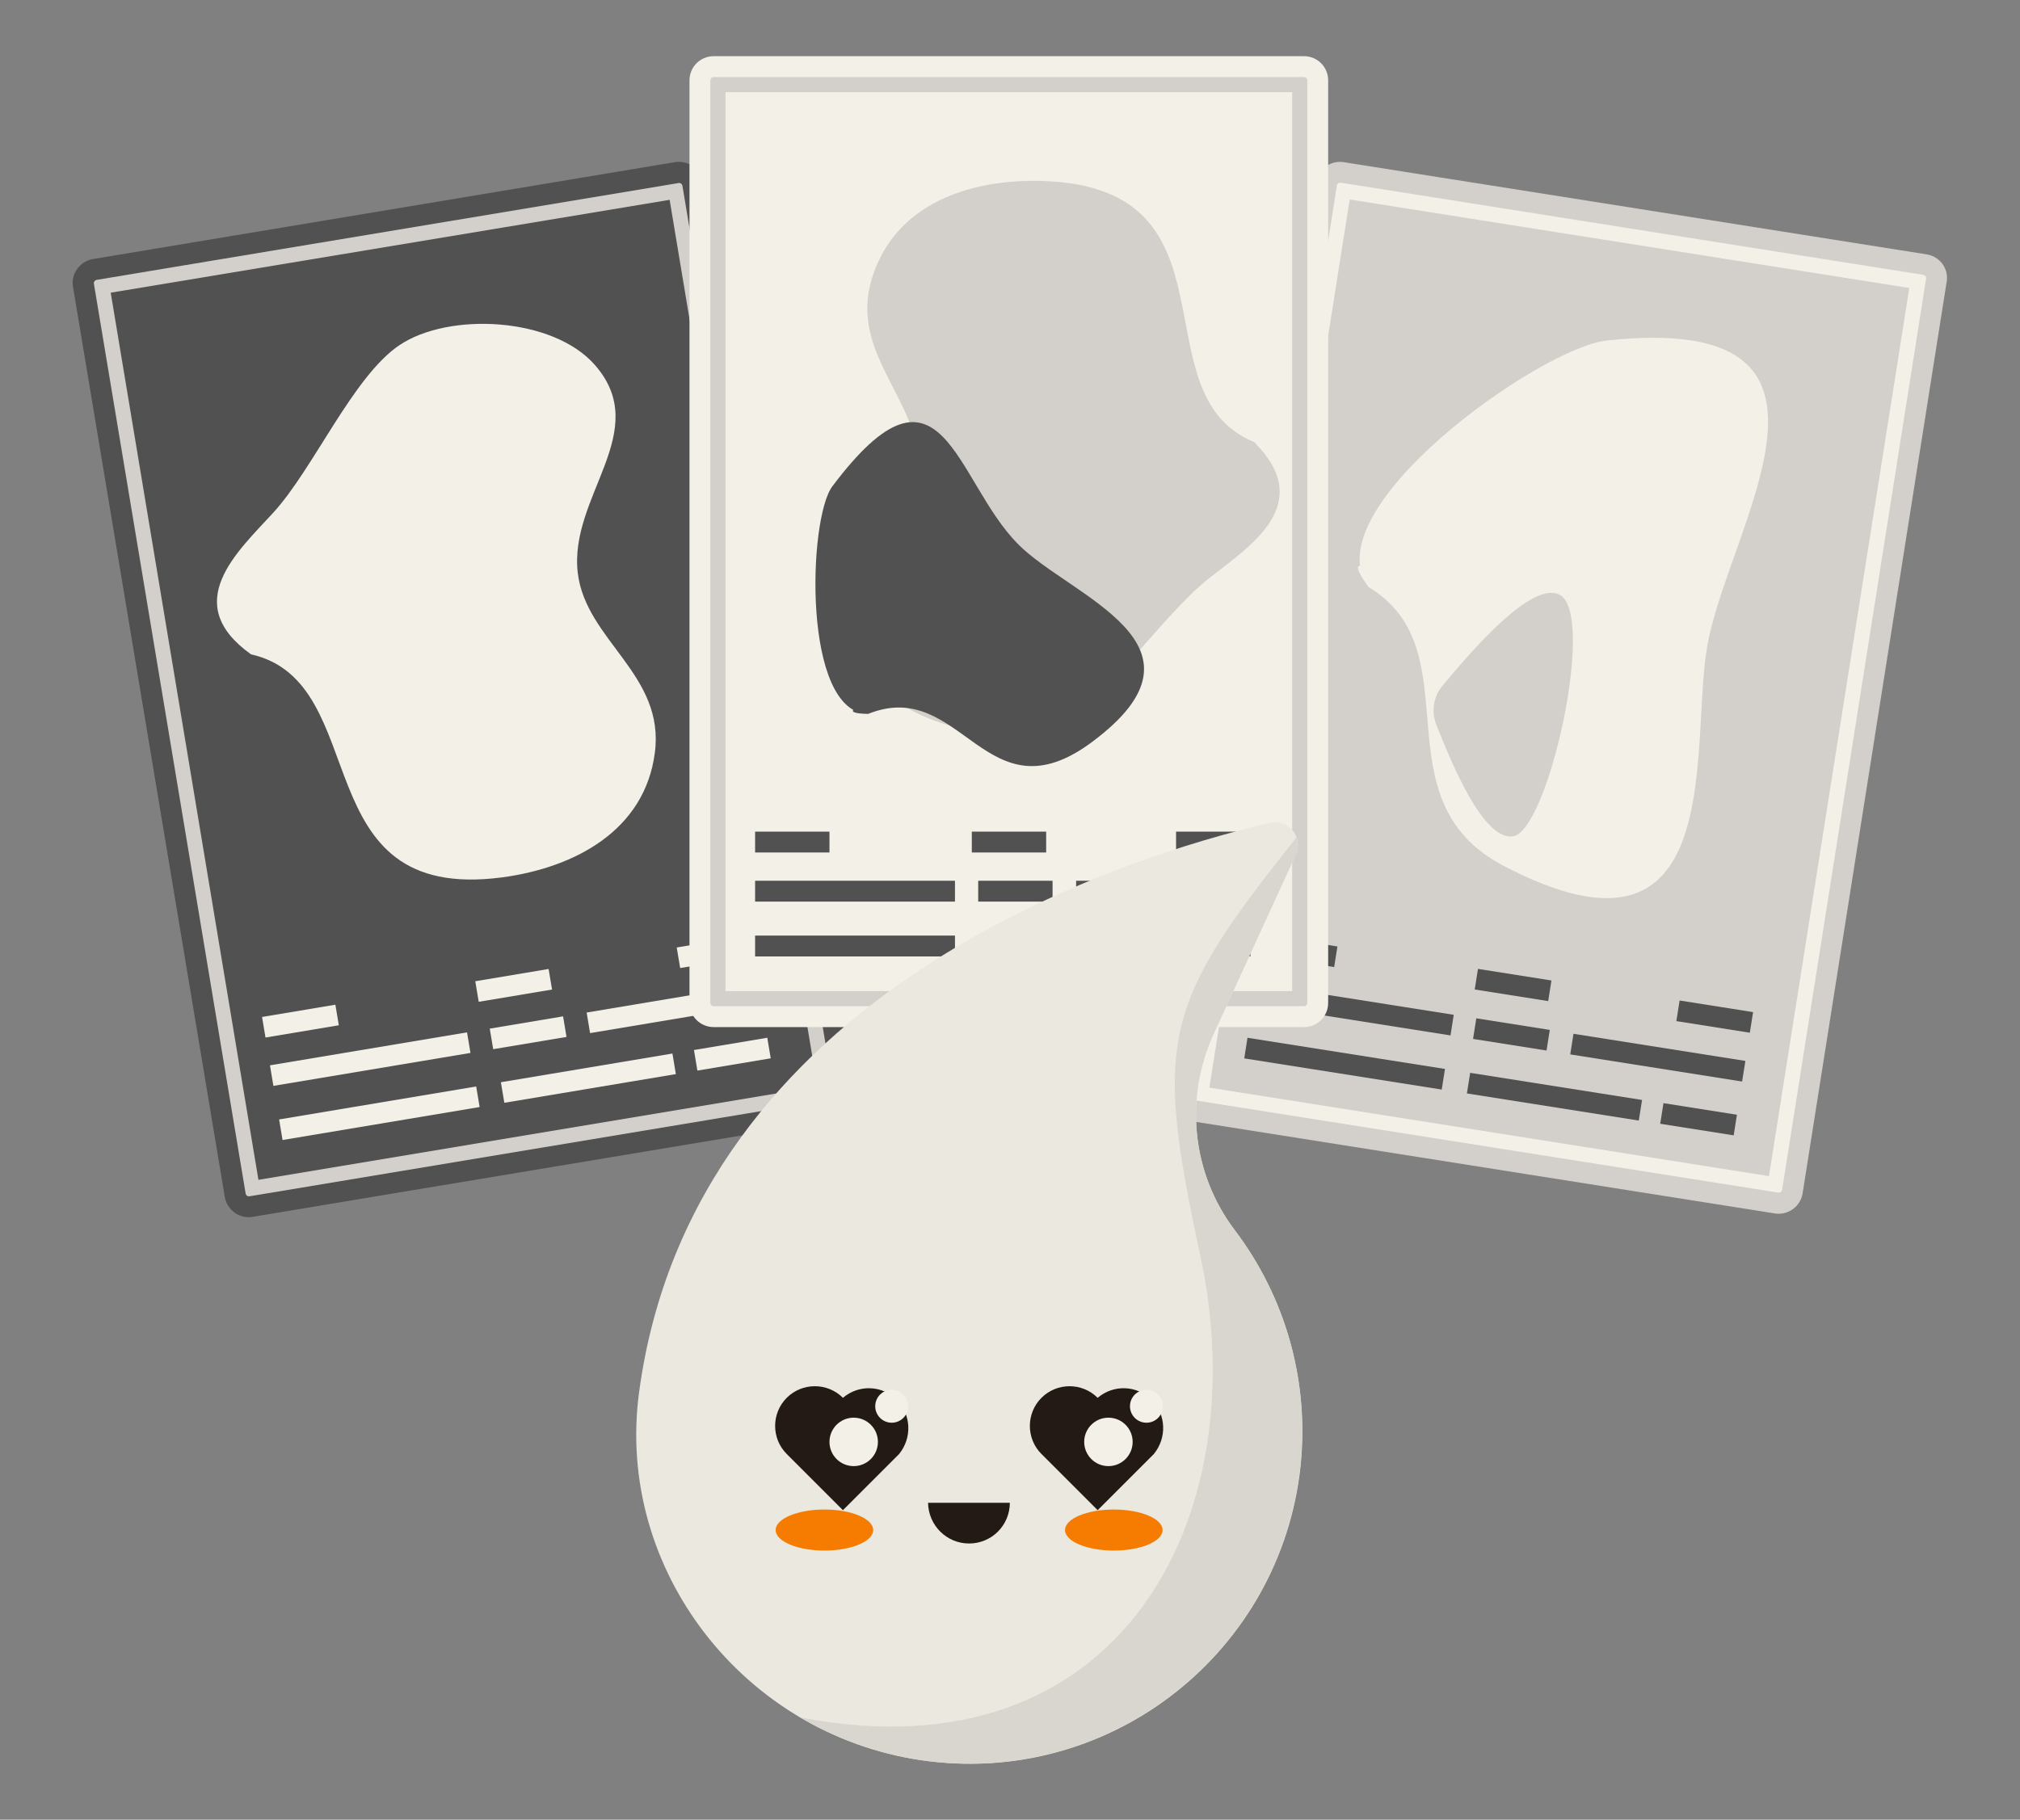 <?xml version="1.0" encoding="utf-8"?>
<!-- Generator: Adobe Illustrator 19.0.0, SVG Export Plug-In . SVG Version: 6.00 Build 0)  -->
<svg version="1.1" id="Capa_1" xmlns="http://www.w3.org/2000/svg" xmlns:xlink="http://www.w3.org/1999/xlink" x="0px" y="0px"
	 viewBox="0 0 600.3 540.9" style="enable-background:new 0 0 600.3 540.9;" xml:space="preserve">
<rect x="0" y="0" width="600.3" height="540.9" fill="#808080" stroke="none"/>
<style type="text/css">
	.st0{fill:#F3F0E7;}
	.st1{fill:#D3D0CB;}
	.st2{fill:#515151;}
	.st3{fill:#EAE8DF;}
	.st4{fill:#D8D6CE;}
	.st5{fill-rule:evenodd;clip-rule:evenodd;fill:#F57C00;}
	.st6{fill-rule:evenodd;clip-rule:evenodd;fill:#231915;}
	.st7{fill:#231915;}
</style>
<g>
	<g>
		<g>
			<g>
				<path id="XMLID_57_" class="st0" d="M354.8,330.3c-2.2-0.4-3.7-2.4-3.4-4.7l42.8-270.9c0.4-2.2,2.4-3.7,4.7-3.4l173.2,27.4
					c2.2,0.4,3.7,2.4,3.4,4.7l-42.8,270.9c-0.4,2.2-2.4,3.7-4.7,3.4L354.8,330.3z"/>
			</g>
			<g>
				<path class="st1" d="M571.6,81.7c0.5,0.1,0.9,0.6,0.8,1.1l-42.8,270.9c-0.1,0.5-0.6,0.9-1.1,0.8l-173.2-27.4
					c-0.5-0.1-0.9-0.6-0.8-1.1l42.8-270.9c0.1-0.5,0.6-0.9,1.1-0.8L571.6,81.7 M572.5,75.6L399.3,48.2c-3.9-0.6-7.6,2.1-8.2,6
					l-42.8,270.9c-0.6,3.9,2.1,7.6,6,8.2l173.2,27.4c3.9,0.6,7.6-2.1,8.2-6l42.8-270.9C579.2,79.9,576.5,76.2,572.5,75.6L572.5,75.6
					z"/>
			</g>
		</g>
		<g>
			<polyline id="XMLID_54_" class="st1" points="567.4,85.6 525.7,349.6 359.4,323.3 401.1,59.3 567.4,85.6 			"/>
		</g>
		<g>
			
				<rect id="XMLID_53_" x="372.4" y="296.9" transform="matrix(0.988 0.156 -0.156 0.988 51.722 -59.048)" class="st2" width="59.4" height="6.2"/>
		</g>
		<g>
			
				<rect id="XMLID_52_" x="438" y="304.3" transform="matrix(0.988 0.156 -0.156 0.988 53.454 -66.285)" class="st2" width="22.1" height="6.2"/>
		</g>
		<g>
			
				<rect id="XMLID_51_" x="374.9" y="279.5" transform="matrix(0.988 0.156 -0.156 0.988 48.816 -56.74)" class="st2" width="22.1" height="6.2"/>
		</g>
		<g>
			
				<rect id="XMLID_50_" x="438.5" y="289.6" transform="matrix(0.988 0.156 -0.156 0.988 51.16 -66.533)" class="st2" width="22.1" height="6.2"/>
		</g>
		<g>
			
				<rect id="XMLID_49_" x="498.4" y="299" transform="matrix(0.988 0.156 -0.156 0.988 53.37 -75.765)" class="st2" width="22.1" height="6.2"/>
		</g>
		<g>
			
				<rect id="XMLID_48_" x="466.7" y="311.2" transform="matrix(0.988 0.156 -0.156 0.988 55.056 -72.979)" class="st2" width="51.7" height="6.2"/>
		</g>
		<g>
			
				<rect id="XMLID_47_" x="369.8" y="313" transform="matrix(0.988 0.156 -0.156 0.988 54.196 -58.456)" class="st2" width="59.4" height="6.2"/>
		</g>
		<g>
			
				<rect id="XMLID_46_" x="493.6" y="329.5" transform="matrix(0.988 0.156 -0.156 0.988 58.07 -74.64)" class="st2" width="22.1" height="6.2"/>
		</g>
		<g>
			
				<rect id="XMLID_45_" x="436" y="322.8" transform="matrix(0.988 0.156 -0.156 0.988 56.492 -68.048)" class="st2" width="51.7" height="6.2"/>
		</g>
		<g>
			<path id="XMLID_44_" class="st0" d="M406.7,174.5c-16.8-23,50.9-71.2,70.9-73.3c80.8-8.6,36.2,54.8,29.8,90.6
				c-5.4,30,6.8,100.9-60.7,65.5C409,237.4,438.1,193.4,406.7,174.5C391.3,153.3,439.1,194,406.7,174.5z"/>
		</g>
		<g>
			<path id="XMLID_43_" class="st0" d="M424.3,209L424.3,209"/>
		</g>
		<g>
			<path id="XMLID_42_" class="st0" d="M424.3,209L424.3,209"/>
		</g>
		<g>
			<path id="XMLID_41_" class="st1" d="M426.8,215.3c-1.5-3.9-0.8-8.3,1.9-11.5c8.7-10.4,26.5-31.3,34.8-27
				c11,5.8-3.5,70.5-13.9,71.8C440.8,249.8,431.5,227.2,426.8,215.3z"/>
		</g>
	</g>
	<g>
		<g>
			<g>
				<path id="XMLID_40_" class="st1" d="M74.6,358.7c-2.2,0.4-4.3-1.1-4.7-3.4L24.8,84.8c-0.4-2.2,1.1-4.3,3.4-4.7l173-28.8
					c2.2-0.4,4.3,1.1,4.7,3.4l45.1,270.5c0.4,2.2-1.1,4.3-3.4,4.7L74.6,358.7z"/>
			</g>
			<g>
				<path class="st2" d="M201.7,54.4c0.5-0.1,1,0.3,1.1,0.8l45.1,270.5c0.1,0.5-0.3,1-0.8,1.1l-173,28.8c-0.5,0.1-1-0.3-1.1-0.8
					L27.9,84.3c-0.1-0.5,0.3-1,0.8-1.1L201.7,54.4 M200.6,48.2l-173,28.8c-3.9,0.7-6.6,4.4-5.9,8.3l45.1,270.5
					c0.7,3.9,4.4,6.6,8.3,5.9l173-28.8c3.9-0.7,6.6-4.4,5.9-8.3L208.9,54.2C208.3,50.2,204.6,47.6,200.6,48.2L200.6,48.2z"/>
			</g>
		</g>
		<g>
			<polyline id="XMLID_37_" class="st2" points="199,59.4 242.9,323 76.8,350.7 32.9,87 199,59.4 			"/>
		</g>
		<g>
			
				<rect id="XMLID_36_" x="80.2" y="311.9" transform="matrix(0.986 -0.165 0.165 0.986 -50.315 22.365)" class="st0" width="59.4" height="6.2"/>
		</g>
		<g>
			
				<rect id="XMLID_35_" x="145.8" y="304.1" transform="matrix(0.986 -0.165 0.165 0.986 -48.391 29.972)" class="st0" width="22.1" height="6.2"/>
		</g>
		<g>
			
				<rect id="XMLID_34_" x="78.1" y="300.6" transform="matrix(0.986 -0.165 0.165 0.986 -48.731 18.786)" class="st0" width="22.1" height="6.2"/>
		</g>
		<g>
			
				<rect id="XMLID_33_" x="141.5" y="290" transform="matrix(0.986 -0.165 0.165 0.986 -46.127 29.081)" class="st0" width="22.1" height="6.2"/>
		</g>
		<g>
			
				<rect id="XMLID_32_" x="201.4" y="280" transform="matrix(0.986 -0.165 0.165 0.986 -43.671 38.786)" class="st0" width="22.1" height="6.2"/>
		</g>
		<g>
			
				<rect id="XMLID_31_" x="174.4" y="296.9" transform="matrix(0.986 -0.165 0.165 0.986 -46.61 37.009)" class="st0" width="51.7" height="6.2"/>
		</g>
		<g>
			
				<rect id="XMLID_30_" x="82.9" y="328" transform="matrix(0.986 -0.165 0.165 0.986 -52.916 23.023)" class="st0" width="59.4" height="6.2"/>
		</g>
		<g>
			
				<rect id="XMLID_29_" x="206.5" y="310.5" transform="matrix(0.986 -0.165 0.165 0.986 -48.612 40.036)" class="st0" width="22.1" height="6.2"/>
		</g>
		<g>
			
				<rect id="XMLID_28_" x="148.9" y="317.6" transform="matrix(0.986 -0.165 0.165 0.986 -50.365 33.106)" class="st0" width="51.7" height="6.2"/>
		</g>
		<g>
			<path id="XMLID_27_" class="st0" d="M74.6,194.5c-21.3-15.2-4-30.5,6.6-42.1c12-13.1,23.7-40.5,37.5-49.8
				c14.7-9.9,45.6-8.4,58.1,5.9c17.3,19.8-7.8,39-5.1,61.8c2.4,20.1,26,30.2,22.9,53.5c-3,23-23.7,34.1-45.4,37
				C89.8,268.6,111.5,202.8,74.6,194.5z"/>
		</g>
	</g>
	<g>
		<g>
			<g>
				<path id="XMLID_26_" class="st1" d="M212.1,302.2c-2.2,0-4.1-1.8-4.1-4.1V23.9c0-2.2,1.8-4.1,4.1-4.1h175.4
					c2.2,0,4.1,1.8,4.1,4.1v274.2c0,2.2-1.8,4.1-4.1,4.1H212.1z"/>
			</g>
			<g>
				<path class="st0" d="M387.5,22.9c0.5,0,1,0.4,1,1v274.2c0,0.5-0.4,1-1,1H212.1c-0.5,0-1-0.4-1-1V23.9c0-0.5,0.4-1,1-1H387.5
					 M387.5,16.7H212.1c-4,0-7.2,3.2-7.2,7.2v274.2c0,4,3.2,7.2,7.2,7.2h175.4c4,0,7.2-3.2,7.2-7.2V23.9
					C394.7,19.9,391.5,16.7,387.5,16.7L387.5,16.7z"/>
			</g>
		</g>
		<g>
			<polyline id="XMLID_23_" class="st0" points="384,27.4 384,294.6 215.6,294.6 215.6,27.4 384,27.4 			"/>
		</g>
		<g>
			<rect id="XMLID_22_" x="224.4" y="261.8" class="st2" width="59.4" height="6.2"/>
		</g>
		<g>
			<rect id="XMLID_21_" x="290.7" y="261.8" class="st2" width="22.1" height="6.2"/>
		</g>
		<g>
			<rect id="XMLID_20_" x="224.4" y="247.2" class="st2" width="22.1" height="6.2"/>
		</g>
		<g>
			<rect id="XMLID_19_" x="288.8" y="247.2" class="st2" width="22.1" height="6.2"/>
		</g>
		<g>
			<rect id="XMLID_18_" x="349.5" y="247.2" class="st2" width="22.1" height="6.2"/>
		</g>
		<g>
			<rect id="XMLID_17_" x="319.8" y="261.8" class="st2" width="51.7" height="6.2"/>
		</g>
		<g>
			<rect id="XMLID_16_" x="224.4" y="278.1" class="st2" width="59.4" height="6.2"/>
		</g>
		<g>
			<rect id="XMLID_15_" x="349.5" y="278.1" class="st2" width="22.1" height="6.2"/>
		</g>
		<g>
			<rect id="XMLID_14_" x="291.3" y="278.1" class="st2" width="51.7" height="6.2"/>
		</g>
		<g>
			<path id="XMLID_13_" class="st1" d="M372.7,131.4c18.5,18.5-1.1,30.8-13.4,40.5c-14,11-30,36.1-45.2,43
				c-16.1,7.4-46.3,0.8-56.4-15.4c-13.9-22.4,14.1-37.2,15.2-60.1c0.9-20.2-20.7-34.1-13.8-56.6c6.8-22.2,29-29.7,50.9-29
				C370,55.8,337.7,117.1,372.7,131.4z"/>
		</g>
		<g>
			<path id="XMLID_12_" class="st2" d="M258,212.2c-19.6-0.3-17.9-58.2-10.6-67.7c32.6-43.3,36.2-1.8,55.2,17.3
				c15.6,15.7,60.9,29.7,22,58.7C292.9,244.2,285.9,201,258,212.2C240.3,211.9,281.6,202.8,258,212.2z"/>
		</g>
	</g>
	<g>
		<g>
			<path id="XMLID_11_" class="st3" d="M366.9,365.6c-12.7-16.8-15-39.2-6.2-58.3l24.4-53.3c2.3-5.1-2.2-10.7-7.7-9.4
				c-42.2,9.8-171.5,49.5-187.5,169.4c-7,52.7,31.2,101.5,83.8,109.2c54.7,8.1,105.2-30.2,112.5-84.8
				C389.7,411.5,382.1,385.6,366.9,365.6z"/>
			<path id="XMLID_10_" class="st4" d="M386.1,438.4c3.6-26.9-4-52.7-19.2-72.8c-12.7-16.8-15-39.2-6.2-58.3l24.4-53.3
				c0.7-1.5,0.8-3.1,0.4-4.6c-0.1-0.2-0.1-0.4-0.2-0.5c0,0,0,0,0,0c-39.6,49.8-42.5,59.8-28.6,124.3
				c16.8,77.7-23.6,155.7-118.9,137.3c0,0,0,0,0,0c10.7,6.3,22.8,10.7,35.8,12.7C328.3,531.2,378.8,493,386.1,438.4z"/>
		</g>
	</g>
	<g>
		<g>
			<ellipse id="XMLID_9_" class="st5" cx="245" cy="454.8" rx="14.5" ry="6.1"/>
			<ellipse id="XMLID_8_" class="st5" cx="331" cy="454.8" rx="14.5" ry="6.1"/>
		</g>
		<path id="XMLID_7_" class="st6" d="M288,458.8c6.7,0,12.1-5.4,12.1-12.1h-24.3C275.9,453.4,281.3,458.8,288,458.8z"/>
		<g>
			<g>
				<path id="XMLID_6_" class="st7" d="M266.5,416.1c-4.4-4.4-11.3-4.6-16-0.6l0,0c-4.6-4.6-12.1-4.6-16.7,0
					c-4.6,4.6-4.6,12.1,0,16.7l16.7,16.7l16.7-16.7l0,0C271.1,427.4,270.8,420.5,266.5,416.1z"/>
				<circle id="XMLID_5_" class="st0" cx="265" cy="418" r="4.9"/>
				<circle id="XMLID_4_" class="st0" cx="253.7" cy="428.6" r="7.2"/>
			</g>
			<g>
				<path id="XMLID_3_" class="st7" d="M342.2,416.1c-4.4-4.4-11.3-4.6-16-0.6l0,0c-4.6-4.6-12.1-4.6-16.7,0
					c-4.6,4.6-4.6,12.1,0,16.7l16.7,16.7l16.7-16.7l0,0C346.8,427.4,346.6,420.5,342.2,416.1z"/>
				<circle id="XMLID_2_" class="st0" cx="340.7" cy="418" r="4.9"/>
				<circle id="XMLID_1_" class="st0" cx="329.4" cy="428.6" r="7.2"/>
			</g>
		</g>
	</g>
</g>
</svg>
